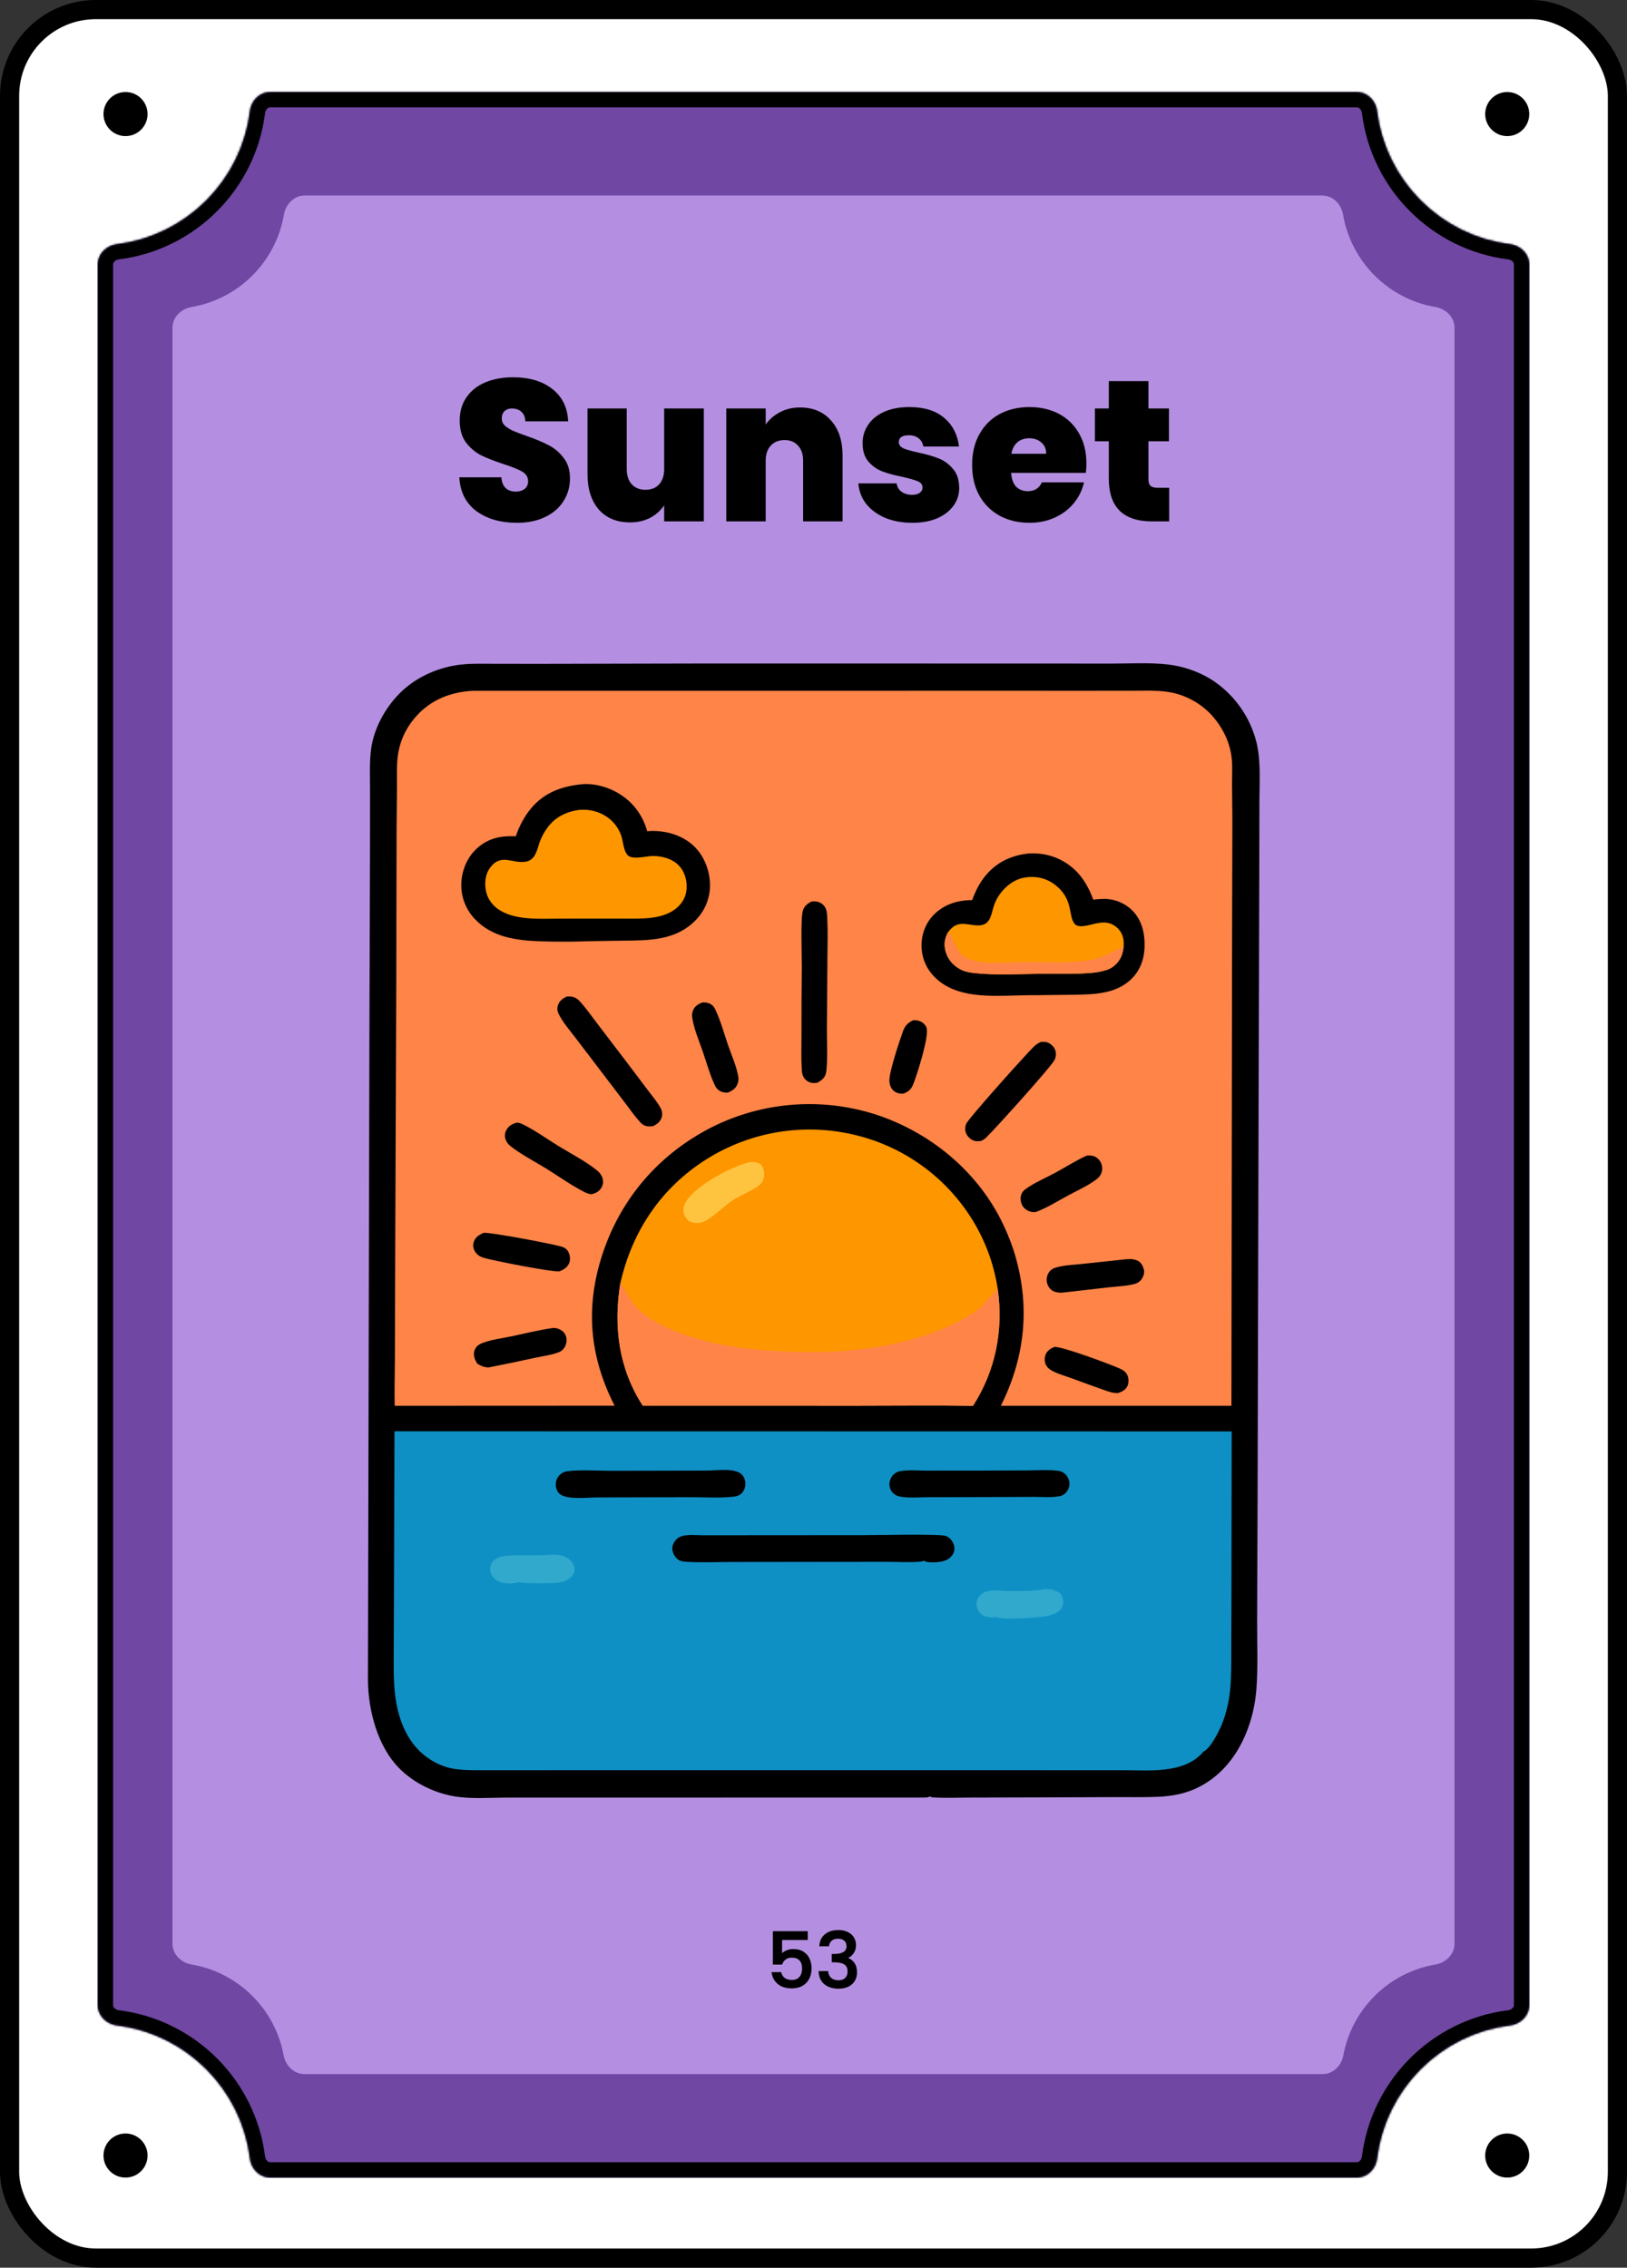 <svg width="849" height="1183" viewBox="0 0 849 1183" fill="none" xmlns="http://www.w3.org/2000/svg">
<rect x="0" y="0" width="849" height="1183" fill="#333333" stroke="none"/>
<rect x="5" y="5" width="839" height="1173" rx="45" fill="white"/>
<rect x="5" y="5" width="839" height="1173" rx="45" stroke="black" stroke-width="10"/>
<circle cx="786.5" cy="1124.5" r="11.5" fill="black"/>
<circle cx="786.5" cy="59.5" r="11.5" fill="black"/>
<path d="M77 1124.5C77 1130.85 71.851 1136 65.5 1136C59.149 1136 54 1130.85 54 1124.5C54 1118.15 59.149 1113 65.5 1113C71.851 1113 77 1118.15 77 1124.5Z" fill="black"/>
<path d="M77 59.5C77 65.851 71.851 71 65.5 71C59.149 71 54 65.851 54 59.5C54 53.149 59.149 48 65.5 48C71.851 48 77 53.149 77 59.5Z" fill="black"/>
<mask id="path-6-inside-1_1_66" fill="white">
<path d="M708 48C713.523 48 717.934 52.5 718.616 57.98C723.122 94.183 751.817 122.878 788.02 127.384C793.5 128.066 798 132.477 798 138V1046C798 1051.52 793.5 1055.93 788.02 1056.62C751.817 1061.12 723.122 1089.82 718.616 1126.02C717.934 1131.5 713.523 1136 708 1136H141C135.477 1136 131.066 1131.5 130.384 1126.02C125.878 1089.82 97.183 1061.12 60.98 1056.62C55.5 1055.93 51 1051.52 51 1046V138C51 132.477 55.5 128.066 60.98 127.384C97.183 122.878 125.878 94.183 130.384 57.98C131.066 52.5 135.477 48 141 48H708Z"/>
</mask>
<path d="M708 48C713.523 48 717.934 52.5 718.616 57.98C723.122 94.183 751.817 122.878 788.02 127.384C793.5 128.066 798 132.477 798 138V1046C798 1051.52 793.5 1055.93 788.02 1056.62C751.817 1061.12 723.122 1089.82 718.616 1126.02C717.934 1131.5 713.523 1136 708 1136H141C135.477 1136 131.066 1131.5 130.384 1126.02C125.878 1089.82 97.183 1061.12 60.98 1056.62C55.5 1055.93 51 1051.52 51 1046V138C51 132.477 55.5 128.066 60.98 127.384C97.183 122.878 125.878 94.183 130.384 57.98C131.066 52.5 135.477 48 141 48H708Z" fill="#7047A3"/>
<path d="M130.384 1126.02L138.322 1125.03L130.384 1126.02ZM718.616 1126.02L710.678 1125.03L718.616 1126.02ZM788.02 1056.62L789.008 1064.56L788.02 1056.62ZM718.616 57.98L726.555 56.992L718.616 57.98ZM718.616 57.98L710.678 58.968C715.635 98.806 747.194 130.365 787.032 135.322L788.02 127.384L789.008 119.445C756.44 115.392 730.608 89.56 726.555 56.992L718.616 57.98ZM798 138H790V1046H798H806V138H798ZM788.02 1056.62L787.032 1048.68C747.194 1053.64 715.635 1085.19 710.678 1125.03L718.616 1126.02L726.555 1127.01C730.608 1094.44 756.44 1068.61 789.008 1064.56L788.02 1056.62ZM708 1136V1128H141V1136V1144H708V1136ZM130.384 1126.02L138.322 1125.03C133.365 1085.19 101.806 1053.64 61.968 1048.68L60.98 1056.62L59.992 1064.56C92.56 1068.61 118.392 1094.44 122.445 1127.01L130.384 1126.02ZM51 1046H59V138H51H43V1046H51ZM60.98 127.384L61.968 135.322C101.806 130.365 133.365 98.806 138.322 58.968L130.384 57.98L122.445 56.992C118.392 89.56 92.56 115.392 59.992 119.445L60.98 127.384ZM141 48V56H708V48V40H141V48ZM130.384 57.98L138.322 58.968C138.438 58.039 138.872 57.231 139.427 56.696C139.954 56.189 140.494 56 141 56V48V40C130.84 40 123.547 48.133 122.445 56.992L130.384 57.98ZM51 138H59C59 137.494 59.189 136.954 59.696 136.427C60.231 135.872 61.039 135.438 61.968 135.322L60.98 127.384L59.992 119.445C51.133 120.547 43 127.84 43 138H51ZM60.98 1056.62L61.968 1048.68C61.039 1048.56 60.231 1048.13 59.696 1047.57C59.189 1047.05 59 1046.51 59 1046H51H43C43 1056.16 51.133 1063.45 59.992 1064.56L60.98 1056.62ZM141 1136V1128C140.494 1128 139.954 1127.81 139.427 1127.3C138.872 1126.77 138.438 1125.96 138.322 1125.03L130.384 1126.02L122.445 1127.01C123.547 1135.87 130.84 1144 141 1144V1136ZM718.616 1126.02L710.678 1125.03C710.562 1125.96 710.128 1126.77 709.573 1127.3C709.046 1127.81 708.506 1128 708 1128V1136V1144C718.16 1144 725.453 1135.87 726.555 1127.01L718.616 1126.02ZM798 1046H790C790 1046.51 789.811 1047.05 789.304 1047.57C788.769 1048.13 787.961 1048.56 787.032 1048.68L788.02 1056.62L789.008 1064.56C797.867 1063.45 806 1056.16 806 1046H798ZM788.02 127.384L787.032 135.322C787.961 135.438 788.769 135.872 789.304 136.427C789.811 136.954 790 137.494 790 138H798H806C806 127.84 797.867 120.547 789.008 119.445L788.02 127.384ZM718.616 57.98L726.555 56.992C725.453 48.133 718.16 40 708 40V48V56C708.506 56 709.046 56.189 709.573 56.696C710.128 57.231 710.562 58.039 710.678 58.968L718.616 57.98Z" fill="black" mask="url(#path-6-inside-1_1_66)"/>
<path d="M690 102C695.523 102 699.911 106.512 700.837 111.957C705.019 136.563 724.437 155.981 749.043 160.163C754.488 161.089 759 165.477 759 171V1014C759 1019.52 754.488 1023.91 749.043 1024.84C724.711 1028.97 705.454 1048 700.984 1072.22C699.993 1077.59 695.633 1082 690.175 1082H158.825C153.367 1082 149.007 1077.59 148.016 1072.22C143.546 1048 124.288 1028.97 99.957 1024.84C94.512 1023.91 90 1019.52 90 1014V171C90 165.477 94.512 161.089 99.957 160.163C124.563 155.981 143.981 136.563 148.163 111.957C149.089 106.512 153.477 102 159 102H690Z" fill="#B48FE1"/>
<mask id="path-9-outside-2_1_66" maskUnits="userSpaceOnUse" x="402" y="1006" width="46" height="32" fill="black">
<rect fill="white" x="402" y="1006" width="46" height="32"/>
<path d="M421.2 1011.76H407.8V1019.72C408.36 1018.97 409.187 1018.35 410.28 1017.84C411.4 1017.33 412.587 1017.08 413.84 1017.08C416.08 1017.08 417.893 1017.56 419.28 1018.52C420.693 1019.48 421.693 1020.69 422.28 1022.16C422.893 1023.63 423.2 1025.17 423.2 1026.8C423.2 1028.77 422.813 1030.53 422.04 1032.08C421.293 1033.6 420.16 1034.8 418.64 1035.68C417.147 1036.56 415.307 1037 413.12 1037C410.213 1037 407.88 1036.28 406.12 1034.84C404.36 1033.4 403.307 1031.49 402.96 1029.12H407.4C407.693 1030.37 408.347 1031.37 409.36 1032.12C410.373 1032.84 411.64 1033.2 413.16 1033.2C415.053 1033.2 416.467 1032.63 417.4 1031.48C418.36 1030.33 418.84 1028.81 418.84 1026.92C418.84 1025 418.36 1023.53 417.4 1022.52C416.44 1021.48 415.027 1020.96 413.16 1020.96C411.853 1020.96 410.747 1021.29 409.84 1021.96C408.96 1022.6 408.32 1023.48 407.92 1024.6H403.6V1007.76H421.2V1011.76ZM427.867 1015.04C428.027 1012.56 428.974 1010.63 430.707 1009.24C432.467 1007.85 434.707 1007.16 437.427 1007.16C439.294 1007.16 440.907 1007.49 442.267 1008.16C443.627 1008.83 444.654 1009.73 445.347 1010.88C446.04 1012.03 446.387 1013.32 446.387 1014.76C446.387 1016.41 445.947 1017.83 445.067 1019C444.187 1020.17 443.134 1020.96 441.907 1021.36V1021.52C443.48 1022 444.707 1022.88 445.587 1024.16C446.467 1025.41 446.907 1027.03 446.907 1029C446.907 1030.57 446.547 1031.97 445.827 1033.2C445.107 1034.43 444.04 1035.4 442.627 1036.12C441.214 1036.81 439.52 1037.16 437.547 1037.16C434.667 1037.16 432.294 1036.43 430.427 1034.96C428.587 1033.47 427.6 1031.33 427.467 1028.56H431.867C431.974 1029.97 432.52 1031.13 433.507 1032.04C434.494 1032.92 435.827 1033.36 437.507 1033.36C439.134 1033.36 440.387 1032.92 441.267 1032.04C442.147 1031.13 442.587 1029.97 442.587 1028.56C442.587 1026.69 441.987 1025.37 440.787 1024.6C439.614 1023.8 437.8 1023.4 435.347 1023.4H434.307V1019.64H435.387C437.547 1019.61 439.187 1019.25 440.307 1018.56C441.454 1017.87 442.027 1016.77 442.027 1015.28C442.027 1014 441.614 1012.99 440.787 1012.24C439.96 1011.47 438.787 1011.08 437.267 1011.08C435.774 1011.08 434.614 1011.47 433.787 1012.24C432.96 1012.99 432.467 1013.92 432.307 1015.04H427.867Z"/>
</mask>
<path d="M421.2 1011.76H407.8V1019.72C408.36 1018.97 409.187 1018.35 410.28 1017.84C411.4 1017.33 412.587 1017.08 413.84 1017.08C416.08 1017.08 417.893 1017.56 419.28 1018.52C420.693 1019.48 421.693 1020.69 422.28 1022.16C422.893 1023.63 423.2 1025.17 423.2 1026.8C423.2 1028.77 422.813 1030.53 422.04 1032.08C421.293 1033.6 420.16 1034.8 418.64 1035.68C417.147 1036.56 415.307 1037 413.12 1037C410.213 1037 407.88 1036.28 406.12 1034.84C404.36 1033.4 403.307 1031.49 402.96 1029.12H407.4C407.693 1030.37 408.347 1031.37 409.36 1032.12C410.373 1032.84 411.64 1033.2 413.16 1033.2C415.053 1033.2 416.467 1032.63 417.4 1031.48C418.36 1030.33 418.84 1028.81 418.84 1026.92C418.84 1025 418.36 1023.53 417.4 1022.52C416.44 1021.48 415.027 1020.96 413.16 1020.96C411.853 1020.96 410.747 1021.29 409.84 1021.96C408.96 1022.6 408.32 1023.48 407.92 1024.6H403.6V1007.76H421.2V1011.76ZM427.867 1015.04C428.027 1012.56 428.974 1010.63 430.707 1009.24C432.467 1007.85 434.707 1007.16 437.427 1007.16C439.294 1007.16 440.907 1007.49 442.267 1008.16C443.627 1008.83 444.654 1009.73 445.347 1010.88C446.04 1012.03 446.387 1013.32 446.387 1014.76C446.387 1016.41 445.947 1017.83 445.067 1019C444.187 1020.17 443.134 1020.96 441.907 1021.36V1021.52C443.48 1022 444.707 1022.88 445.587 1024.16C446.467 1025.41 446.907 1027.03 446.907 1029C446.907 1030.57 446.547 1031.97 445.827 1033.2C445.107 1034.43 444.04 1035.4 442.627 1036.12C441.214 1036.81 439.52 1037.16 437.547 1037.16C434.667 1037.16 432.294 1036.43 430.427 1034.96C428.587 1033.47 427.6 1031.33 427.467 1028.56H431.867C431.974 1029.97 432.52 1031.13 433.507 1032.04C434.494 1032.92 435.827 1033.36 437.507 1033.36C439.134 1033.36 440.387 1032.92 441.267 1032.04C442.147 1031.13 442.587 1029.97 442.587 1028.56C442.587 1026.69 441.987 1025.37 440.787 1024.6C439.614 1023.8 437.8 1023.4 435.347 1023.4H434.307V1019.64H435.387C437.547 1019.61 439.187 1019.25 440.307 1018.56C441.454 1017.87 442.027 1016.77 442.027 1015.28C442.027 1014 441.614 1012.99 440.787 1012.24C439.96 1011.47 438.787 1011.08 437.267 1011.08C435.774 1011.08 434.614 1011.47 433.787 1012.24C432.96 1012.99 432.467 1013.92 432.307 1015.04H427.867Z" fill="black"/>
<path d="M421.2 1011.76V1012.06H421.5V1011.76H421.2ZM407.8 1011.76V1011.46H407.5V1011.76H407.8ZM407.8 1019.72H407.5V1020.62L408.04 1019.9L407.8 1019.72ZM410.28 1017.84L410.156 1017.57L410.154 1017.57L410.28 1017.84ZM419.28 1018.52L419.109 1018.77L419.111 1018.77L419.28 1018.52ZM422.28 1022.16L422.001 1022.27L422.003 1022.28L422.28 1022.16ZM422.04 1032.08L421.772 1031.95L421.771 1031.95L422.04 1032.08ZM418.64 1035.68L418.49 1035.42L418.488 1035.42L418.64 1035.68ZM406.12 1034.84L406.31 1034.61L406.12 1034.84ZM402.96 1029.12V1028.82H402.613L402.663 1029.16L402.96 1029.12ZM407.4 1029.12L407.692 1029.05L407.638 1028.82H407.4V1029.12ZM409.36 1032.12L409.182 1032.36L409.186 1032.36L409.36 1032.12ZM417.4 1031.48L417.17 1031.29L417.167 1031.29L417.4 1031.48ZM417.4 1022.52L417.18 1022.72L417.182 1022.73L417.4 1022.52ZM409.84 1021.96L410.016 1022.2L410.018 1022.2L409.84 1021.96ZM407.92 1024.6V1024.9H408.131L408.203 1024.7L407.92 1024.6ZM403.6 1024.6H403.3V1024.9H403.6V1024.6ZM403.6 1007.76V1007.46H403.3V1007.76H403.6ZM421.2 1007.76H421.5V1007.46H421.2V1007.76ZM421.2 1011.76V1011.46H407.8V1011.76V1012.06H421.2V1011.76ZM407.8 1011.76H407.5V1019.72H407.8H408.1V1011.76H407.8ZM407.8 1019.72L408.04 1019.9C408.563 1019.2 409.345 1018.6 410.406 1018.11L410.28 1017.84L410.154 1017.57C409.028 1018.09 408.157 1018.74 407.56 1019.54L407.8 1019.72ZM410.28 1017.84L410.404 1018.11C411.484 1017.62 412.628 1017.38 413.84 1017.38V1017.08V1016.78C412.545 1016.78 411.316 1017.04 410.156 1017.57L410.28 1017.84ZM413.84 1017.08V1017.38C416.039 1017.38 417.787 1017.85 419.109 1018.77L419.28 1018.52L419.451 1018.27C418 1017.27 416.121 1016.78 413.84 1016.78V1017.08ZM419.28 1018.52L419.111 1018.77C420.48 1019.7 421.439 1020.86 422.001 1022.27L422.28 1022.16L422.559 1022.05C421.948 1020.52 420.907 1019.26 419.449 1018.27L419.28 1018.52ZM422.28 1022.16L422.003 1022.28C422.601 1023.7 422.9 1025.21 422.9 1026.8H423.2H423.5C423.5 1025.13 423.186 1023.55 422.557 1022.04L422.28 1022.16ZM423.2 1026.8H422.9C422.9 1028.73 422.521 1030.45 421.772 1031.95L422.04 1032.08L422.308 1032.21C423.105 1030.62 423.5 1028.81 423.5 1026.8H423.2ZM422.04 1032.08L421.771 1031.95C421.051 1033.41 419.96 1034.57 418.49 1035.42L418.64 1035.68L418.79 1035.94C420.36 1035.03 421.535 1033.79 422.309 1032.21L422.04 1032.08ZM418.64 1035.68L418.488 1035.42C417.051 1036.27 415.267 1036.7 413.12 1036.7V1037V1037.3C415.346 1037.3 417.242 1036.85 418.792 1035.94L418.64 1035.68ZM413.12 1037V1036.7C410.263 1036.7 408.003 1035.99 406.31 1034.61L406.12 1034.84L405.93 1035.07C407.757 1036.57 410.164 1037.3 413.12 1037.3V1037ZM406.12 1034.84L406.31 1034.61C404.611 1033.22 403.593 1031.38 403.257 1029.08L402.96 1029.12L402.663 1029.16C403.02 1031.61 404.109 1033.58 405.93 1035.07L406.12 1034.84ZM402.96 1029.12V1029.42H407.4V1029.12V1028.82H402.96V1029.12ZM407.4 1029.12L407.108 1029.19C407.417 1030.51 408.11 1031.57 409.182 1032.36L409.36 1032.12L409.538 1031.88C408.583 1031.18 407.97 1030.24 407.692 1029.05L407.4 1029.12ZM409.36 1032.12L409.186 1032.36C410.261 1033.13 411.592 1033.5 413.16 1033.5V1033.2V1032.9C411.688 1032.9 410.486 1032.55 409.534 1031.88L409.36 1032.12ZM413.16 1033.2V1033.5C415.116 1033.5 416.627 1032.9 417.633 1031.67L417.4 1031.48L417.167 1031.29C416.306 1032.35 414.991 1032.9 413.16 1032.9V1033.2ZM417.4 1031.48L417.63 1031.67C418.646 1030.46 419.14 1028.86 419.14 1026.92H418.84H418.54C418.54 1028.76 418.074 1030.21 417.17 1031.29L417.4 1031.48ZM418.84 1026.92H419.14C419.14 1024.95 418.648 1023.4 417.618 1022.31L417.4 1022.52L417.182 1022.73C418.072 1023.67 418.54 1025.05 418.54 1026.92H418.84ZM417.4 1022.52L417.62 1022.32C416.587 1021.2 415.082 1020.66 413.16 1020.66V1020.96V1021.26C414.971 1021.26 416.293 1021.76 417.18 1022.72L417.4 1022.52ZM413.16 1020.96V1020.66C411.8 1020.66 410.628 1021.01 409.662 1021.72L409.84 1021.96L410.018 1022.2C410.865 1021.58 411.907 1021.26 413.16 1021.26V1020.96ZM409.84 1021.96L409.664 1021.72C408.73 1022.4 408.056 1023.33 407.637 1024.5L407.92 1024.6L408.203 1024.7C408.584 1023.63 409.19 1022.8 410.016 1022.2L409.84 1021.96ZM407.92 1024.6V1024.3H403.6V1024.6V1024.9H407.92V1024.6ZM403.6 1024.6H403.9V1007.76H403.6H403.3V1024.6H403.6ZM403.6 1007.76V1008.06H421.2V1007.76V1007.46H403.6V1007.76ZM421.2 1007.76H420.9V1011.76H421.2H421.5V1007.76H421.2ZM427.867 1015.04L427.567 1015.02L427.547 1015.34H427.867V1015.04ZM430.707 1009.24L430.521 1009L430.519 1009.01L430.707 1009.24ZM442.267 1008.16L442.135 1008.43L442.267 1008.16ZM445.347 1010.88L445.604 1010.72L445.347 1010.88ZM445.067 1019L445.307 1019.18V1019.18L445.067 1019ZM441.907 1021.36L441.814 1021.07L441.607 1021.14V1021.36H441.907ZM441.907 1021.52H441.607V1021.74L441.819 1021.81L441.907 1021.52ZM445.587 1024.16L445.34 1024.33L445.341 1024.33L445.587 1024.16ZM445.827 1033.2L445.568 1033.05L445.827 1033.2ZM442.627 1036.12L442.759 1036.39L442.763 1036.39L442.627 1036.12ZM430.427 1034.96L430.238 1035.19L430.242 1035.2L430.427 1034.96ZM427.467 1028.56V1028.26H427.152L427.167 1028.57L427.467 1028.56ZM431.867 1028.56L432.166 1028.54L432.145 1028.26H431.867V1028.56ZM433.507 1032.04L433.304 1032.26L433.307 1032.26L433.507 1032.04ZM441.267 1032.04L441.479 1032.25L441.482 1032.25L441.267 1032.04ZM440.787 1024.6L440.618 1024.85L440.624 1024.85L440.787 1024.6ZM434.307 1023.4H434.007V1023.7H434.307V1023.4ZM434.307 1019.64V1019.34H434.007V1019.64H434.307ZM435.387 1019.64V1019.94L435.391 1019.94L435.387 1019.64ZM440.307 1018.56L440.152 1018.3L440.149 1018.3L440.307 1018.56ZM440.787 1012.24L440.582 1012.46L440.586 1012.46L440.787 1012.24ZM433.787 1012.24L433.988 1012.46L433.992 1012.46L433.787 1012.24ZM432.307 1015.04V1015.34H432.567L432.604 1015.08L432.307 1015.04ZM427.867 1015.04L428.166 1015.06C428.322 1012.65 429.235 1010.8 430.894 1009.47L430.707 1009.24L430.519 1009.01C428.712 1010.45 427.732 1012.47 427.567 1015.02L427.867 1015.04ZM430.707 1009.24L430.893 1009.48C432.589 1008.14 434.759 1007.46 437.427 1007.46V1007.16V1006.86C434.654 1006.86 432.345 1007.57 430.521 1009L430.707 1009.24ZM437.427 1007.16V1007.46C439.258 1007.46 440.824 1007.79 442.135 1008.43L442.267 1008.16L442.399 1007.89C440.989 1007.2 439.329 1006.86 437.427 1006.86V1007.16ZM442.267 1008.16L442.135 1008.43C443.45 1009.07 444.43 1009.94 445.09 1011.04L445.347 1010.88L445.604 1010.72C444.877 1009.52 443.804 1008.58 442.399 1007.89L442.267 1008.16ZM445.347 1010.88L445.09 1011.04C445.753 1012.13 446.087 1013.37 446.087 1014.76H446.387H446.687C446.687 1013.27 446.327 1011.92 445.604 1010.72L445.347 1010.88ZM446.387 1014.76H446.087C446.087 1016.36 445.663 1017.71 444.827 1018.82L445.067 1019L445.307 1019.18C446.231 1017.95 446.687 1016.47 446.687 1014.76H446.387ZM445.067 1019L444.827 1018.82C443.979 1019.95 442.974 1020.7 441.814 1021.07L441.907 1021.36L442 1021.65C443.293 1021.22 444.395 1020.4 445.307 1019.18L445.067 1019ZM441.907 1021.36H441.607V1021.52H441.907H442.207V1021.36H441.907ZM441.907 1021.52L441.819 1021.81C443.332 1022.27 444.5 1023.11 445.34 1024.33L445.587 1024.16L445.834 1023.99C444.913 1022.65 443.629 1021.73 441.994 1021.23L441.907 1021.52ZM445.587 1024.16L445.341 1024.33C446.177 1025.52 446.607 1027.07 446.607 1029H446.907H447.207C447.207 1026.98 446.757 1025.3 445.832 1023.99L445.587 1024.16ZM446.907 1029H446.607C446.607 1030.53 446.258 1031.87 445.568 1033.05L445.827 1033.2L446.086 1033.35C446.835 1032.07 447.207 1030.62 447.207 1029H446.907ZM445.827 1033.2L445.568 1033.05C444.88 1034.22 443.859 1035.16 442.491 1035.85L442.627 1036.12L442.763 1036.39C444.221 1035.64 445.333 1034.63 446.086 1033.35L445.827 1033.2ZM442.627 1036.12L442.495 1035.85C441.132 1036.52 439.486 1036.86 437.547 1036.86V1037.16V1037.46C439.555 1037.46 441.295 1037.11 442.759 1036.39L442.627 1036.12ZM437.547 1037.16V1036.86C434.719 1036.86 432.415 1036.14 430.612 1034.72L430.427 1034.96L430.242 1035.2C432.172 1036.71 434.614 1037.46 437.547 1037.46V1037.16ZM430.427 1034.96L430.616 1034.73C428.854 1033.3 427.897 1031.25 427.767 1028.55L427.467 1028.56L427.167 1028.57C427.304 1031.42 428.32 1033.64 430.238 1035.19L430.427 1034.96ZM427.467 1028.56V1028.86H431.867V1028.56V1028.26H427.467V1028.56ZM431.867 1028.56L431.568 1028.58C431.68 1030.07 432.258 1031.3 433.304 1032.26L433.507 1032.04L433.71 1031.82C432.783 1030.97 432.267 1029.88 432.166 1028.54L431.867 1028.56ZM433.507 1032.04L433.307 1032.26C434.362 1033.21 435.774 1033.66 437.507 1033.66V1033.36V1033.06C435.88 1033.06 434.625 1032.63 433.707 1031.82L433.507 1032.04ZM437.507 1033.36V1033.66C439.188 1033.66 440.527 1033.2 441.479 1032.25L441.267 1032.04L441.055 1031.83C440.247 1032.64 439.079 1033.06 437.507 1033.06V1033.36ZM441.267 1032.04L441.482 1032.25C442.423 1031.28 442.887 1030.04 442.887 1028.56H442.587H442.287C442.287 1029.91 441.871 1030.99 441.052 1031.83L441.267 1032.04ZM442.587 1028.56H442.887C442.887 1026.63 442.261 1025.19 440.949 1024.35L440.787 1024.6L440.624 1024.85C441.713 1025.55 442.287 1026.76 442.287 1028.56H442.587ZM440.787 1024.6L440.956 1024.35C439.708 1023.5 437.822 1023.1 435.347 1023.1V1023.4V1023.7C437.779 1023.7 439.519 1024.1 440.618 1024.85L440.787 1024.6ZM435.347 1023.4V1023.1H434.307V1023.4V1023.7H435.347V1023.4ZM434.307 1023.4H434.607V1019.64H434.307H434.007V1023.4H434.307ZM434.307 1019.64V1019.94H435.387V1019.64V1019.34H434.307V1019.64ZM435.387 1019.64L435.391 1019.94C437.574 1019.91 439.278 1019.55 440.465 1018.82L440.307 1018.56L440.149 1018.3C439.096 1018.96 437.52 1019.31 435.383 1019.34L435.387 1019.64ZM440.307 1018.56L440.462 1018.82C441.71 1018.06 442.327 1016.86 442.327 1015.28H442.027H441.727C441.727 1016.68 441.197 1017.67 440.152 1018.3L440.307 1018.56ZM442.027 1015.28H442.327C442.327 1013.93 441.887 1012.83 440.988 1012.02L440.787 1012.24L440.586 1012.46C441.34 1013.14 441.727 1014.07 441.727 1015.28H442.027ZM440.787 1012.24L440.992 1012.02C440.093 1011.18 438.836 1010.78 437.267 1010.78V1011.08V1011.38C438.737 1011.38 439.828 1011.75 440.582 1012.46L440.787 1012.24ZM437.267 1011.08V1010.78C435.722 1010.78 434.48 1011.18 433.582 1012.02L433.787 1012.24L433.992 1012.46C434.747 1011.75 435.825 1011.38 437.267 1011.38V1011.08ZM433.787 1012.24L433.586 1012.02C432.706 1012.81 432.18 1013.81 432.01 1015L432.307 1015.04L432.604 1015.08C432.754 1014.03 433.214 1013.16 433.988 1012.46L433.787 1012.24ZM432.307 1015.04V1014.74H427.867V1015.04V1015.34H432.307V1015.04Z" fill="black" mask="url(#path-9-outside-2_1_66)"/>
<path d="M269.81 272.735C261.2 272.735 254.13 270.705 248.6 266.645C243.07 262.515 240.095 256.635 239.675 249.005H261.62C261.83 251.595 262.6 253.485 263.93 254.675C265.26 255.865 266.975 256.46 269.075 256.46C270.965 256.46 272.505 256.005 273.695 255.095C274.955 254.115 275.585 252.785 275.585 251.105C275.585 248.935 274.57 247.255 272.54 246.065C270.51 244.875 267.22 243.545 262.67 242.075C257.84 240.465 253.92 238.925 250.91 237.455C247.97 235.915 245.38 233.71 243.14 230.84C240.97 227.9 239.885 224.085 239.885 219.395C239.885 214.635 241.075 210.575 243.455 207.215C245.835 203.785 249.125 201.195 253.325 199.445C257.525 197.695 262.285 196.82 267.605 196.82C276.215 196.82 283.075 198.85 288.185 202.91C293.365 206.9 296.13 212.535 296.48 219.815H274.115C274.045 217.575 273.345 215.895 272.015 214.775C270.755 213.655 269.11 213.095 267.08 213.095C265.54 213.095 264.28 213.55 263.3 214.46C262.32 215.37 261.83 216.665 261.83 218.345C261.83 219.745 262.355 220.97 263.405 222.02C264.525 223 265.89 223.875 267.5 224.645C269.11 225.345 271.49 226.255 274.64 227.375C279.33 228.985 283.18 230.595 286.19 232.205C289.27 233.745 291.895 235.95 294.065 238.82C296.305 241.62 297.425 245.19 297.425 249.53C297.425 253.94 296.305 257.895 294.065 261.395C291.895 264.895 288.71 267.66 284.51 269.69C280.38 271.72 275.48 272.735 269.81 272.735ZM367.262 213.095V272H346.577V263.6C344.827 266.26 342.412 268.43 339.332 270.11C336.252 271.72 332.717 272.525 328.727 272.525C321.867 272.525 316.442 270.285 312.452 265.805C308.532 261.255 306.572 255.095 306.572 247.325V213.095H327.047V244.7C327.047 248.06 327.922 250.72 329.672 252.68C331.492 254.57 333.872 255.515 336.812 255.515C339.822 255.515 342.202 254.57 343.952 252.68C345.702 250.72 346.577 248.06 346.577 244.7V213.095H367.262ZM417.51 212.57C424.3 212.57 429.69 214.845 433.68 219.395C437.67 223.875 439.665 229.965 439.665 237.665V272H419.085V240.395C419.085 237.035 418.21 234.41 416.46 232.52C414.71 230.56 412.365 229.58 409.425 229.58C406.345 229.58 403.93 230.56 402.18 232.52C400.43 234.41 399.555 237.035 399.555 240.395V272H378.975V213.095H399.555V221.495C401.375 218.835 403.825 216.7 406.905 215.09C409.985 213.41 413.52 212.57 417.51 212.57ZM476.052 272.735C470.732 272.735 465.972 271.86 461.772 270.11C457.642 268.29 454.352 265.84 451.902 262.76C449.522 259.61 448.192 256.075 447.912 252.155H467.862C468.142 254.045 469.017 255.515 470.487 256.565C471.957 257.615 473.777 258.14 475.947 258.14C477.627 258.14 478.957 257.79 479.937 257.09C480.917 256.39 481.407 255.48 481.407 254.36C481.407 252.89 480.602 251.805 478.992 251.105C477.382 250.405 474.722 249.635 471.012 248.795C466.812 247.955 463.312 247.01 460.512 245.96C457.712 244.91 455.262 243.195 453.162 240.815C451.132 238.435 450.117 235.215 450.117 231.155C450.117 227.655 451.062 224.505 452.952 221.705C454.842 218.835 457.607 216.56 461.247 214.88C464.957 213.2 469.402 212.36 474.582 212.36C482.282 212.36 488.337 214.25 492.747 218.03C497.157 221.81 499.712 226.78 500.412 232.94H481.827C481.477 231.05 480.637 229.615 479.307 228.635C478.047 227.585 476.332 227.06 474.162 227.06C472.482 227.06 471.187 227.375 470.277 228.005C469.437 228.635 469.017 229.51 469.017 230.63C469.017 232.03 469.822 233.115 471.432 233.885C473.042 234.585 475.632 235.32 479.202 236.09C483.472 237 487.007 238.015 489.807 239.135C492.677 240.255 495.162 242.075 497.262 244.595C499.432 247.045 500.517 250.405 500.517 254.675C500.517 258.105 499.502 261.185 497.472 263.915C495.512 266.645 492.677 268.815 488.967 270.425C485.327 271.965 481.022 272.735 476.052 272.735ZM566.915 241.865C566.915 243.475 566.81 245.085 566.6 246.695H527.645C527.855 249.915 528.73 252.33 530.27 253.94C531.88 255.48 533.91 256.25 536.36 256.25C539.79 256.25 542.24 254.71 543.71 251.63H565.655C564.745 255.69 562.96 259.33 560.3 262.55C557.71 265.7 554.42 268.185 550.43 270.005C546.44 271.825 542.03 272.735 537.2 272.735C531.39 272.735 526.21 271.51 521.66 269.06C517.18 266.61 513.645 263.11 511.055 258.56C508.535 254.01 507.275 248.655 507.275 242.495C507.275 236.335 508.535 231.015 511.055 226.535C513.575 221.985 517.075 218.485 521.555 216.035C526.105 213.585 531.32 212.36 537.2 212.36C543.01 212.36 548.155 213.55 552.635 215.93C557.115 218.31 560.615 221.74 563.135 226.22C565.655 230.63 566.915 235.845 566.915 241.865ZM545.915 236.72C545.915 234.2 545.075 232.24 543.395 230.84C541.715 229.37 539.615 228.635 537.095 228.635C534.575 228.635 532.51 229.335 530.9 230.735C529.29 232.065 528.24 234.06 527.75 236.72H545.915ZM610.092 254.465V272H601.167C586.117 272 578.592 264.545 578.592 249.635V230.21H571.347V213.095H578.592V198.815H599.277V213.095H609.987V230.21H599.277V249.95C599.277 251.56 599.627 252.715 600.327 253.415C601.097 254.115 602.357 254.465 604.107 254.465H610.092Z" fill="black"/>
<path d="M365.124 346.146L530.932 346.157L580.275 346.188C589.778 346.179 599.716 345.557 609.147 346.626C617.134 347.494 624.835 350.093 631.715 354.24C643.728 361.787 652.331 373.71 655.709 387.488C658.023 397.315 657.197 408.041 657.187 418.07L657.109 455.898L656.71 589.595L656.237 781.831L655.985 844.886C655.948 856.976 656.536 869.374 655.595 881.405C654.718 892.619 651.303 904.223 645.333 913.807C638.435 924.883 628.186 933.026 615.356 935.954C611.718 936.748 608.016 937.216 604.295 937.354C596.837 937.666 589.297 937.483 581.83 937.515L541.35 937.675L505.639 937.763C499.524 937.772 493.259 938.047 487.16 937.717C486.417 937.68 485.906 937.547 485.27 937.148C484.253 937.772 483.268 937.731 482.116 937.74L312.715 937.772H264.331C255.512 937.772 245.755 938.598 237.089 937.106C226.649 935.307 216.252 930.304 208.693 922.845C197.04 911.351 192.111 892.279 192 876.347L192.762 541.892L193.08 441.495L193.09 411.189C193.093 404.31 192.737 397.197 193.708 390.375C195.206 379.845 200.993 369.317 208.431 361.811C215.706 354.468 225.081 349.763 235.13 347.567C242.674 345.918 250.345 346.288 258.016 346.297L281.42 346.325L365.124 346.146Z" fill="black"/>
<path d="M244.244 360.572C246.214 360.308 248.375 360.393 250.361 360.381L496.388 360.371L570.473 360.372L592.733 360.349C597.919 360.345 603.232 360.124 608.383 360.802C616.956 361.885 624.932 365.767 631.074 371.845C636.95 377.72 641.345 385.846 642.55 394.123C643.266 399.048 642.885 404.215 642.897 409.184C642.914 416.21 643.109 423.228 643.072 430.258L642.915 494.132L642.577 733.374L522.254 733.385C535.354 707.148 537.759 680.062 528.864 652.068C527.089 646.772 524.942 641.609 522.439 636.616C509.127 610.212 484.872 590.534 456.917 581.39C428.687 572.353 398.042 574.718 371.534 587.98C343.932 601.976 323.789 625.234 314.238 654.691C305.347 682.115 307.632 707.7 320.711 733.331L205.964 733.381C205.788 725.411 206.024 717.386 206.064 709.412L206.171 667.237L206.781 511.603L206.941 433.63L207.141 411.063C207.166 405.693 206.891 400.132 207.517 394.794C208.383 387.481 211.36 380.579 216.085 374.93C223.335 366.162 233.065 361.629 244.244 360.572Z" fill="#FF8448"/>
<path d="M303.746 409.117C309.602 408.569 316.353 410.336 321.47 413.135C329.798 417.691 335.146 424.608 337.752 433.649C338.245 433.582 338.727 433.533 339.225 433.515C347.357 433.202 356.015 435.631 362.014 441.323C367.367 446.401 370.328 453.942 370.482 461.263C370.631 468.361 368.013 474.839 363.094 479.95C352.817 490.625 338.896 490.61 325.22 490.725L307.946 490.999C299.349 491.305 290.647 491.358 282.049 491.067C269.487 490.641 256.558 488.975 247.53 479.176C242.802 474.069 240.354 467.26 240.747 460.312C241.088 453.591 244.042 446.873 249.101 442.371C254.91 437.201 261.621 435.897 269.14 436.278C270.891 431.103 273.534 426.057 277.014 421.833C283.925 413.445 293.254 410.107 303.746 409.117Z" fill="black"/>
<path d="M302.152 422.513C302.814 422.436 303.513 422.435 304.18 422.426C312.924 422.308 321.113 427.355 324.106 435.729C325.175 438.719 325.288 444.17 327.747 446.315C330.307 448.548 337.157 446.641 340.308 446.569C345.113 446.458 350.455 447.829 353.977 451.257C356.905 454.109 358.308 458.353 358.324 462.381C358.34 466.413 356.96 469.92 354.081 472.774C346.817 479.974 334.752 479.214 325.292 479.222L309.999 479.211L291.4 479.243C281.422 479.254 268.454 480.263 259.853 474.22C256.485 471.853 254.126 468.301 253.472 464.214C252.841 460.271 253.265 456.016 255.699 452.724C261.461 444.931 267.301 450.679 274.312 449.527C279.766 448.632 280.27 442.674 281.923 438.483C282.903 436.046 284.196 433.746 285.768 431.641C289.84 426.183 295.498 423.435 302.152 422.513Z" fill="#FE9600"/>
<path d="M536.659 445.253C542.269 444.897 547.767 445.827 552.852 448.271C561.842 452.592 567.206 460.163 570.459 469.322C572.126 469.13 573.8 469.003 575.477 468.944C581.054 468.756 586.474 470.809 590.524 474.646C595.318 479.231 597.111 485.448 597.267 491.922C597.433 498.832 595.695 505.262 590.783 510.311C582.453 518.873 570.171 518.787 559.124 518.961L542.431 519.147C538.66 519.143 534.888 519.195 531.118 519.302C516.806 519.63 499.152 520.814 488.128 510.128C483.426 505.57 480.901 499.824 480.881 493.265C480.863 487.074 483.151 481.227 487.603 476.878C492.938 471.666 499.957 469.535 507.286 469.584C508.927 465.084 510.978 460.889 513.996 457.137C519.816 449.899 527.542 446.248 536.659 445.253Z" fill="black"/>
<path d="M494.624 486.457C496.332 484.128 498.063 482.471 501.05 482.045C505.607 481.395 512.298 484.941 515.691 480.508C517.391 478.288 517.812 474.883 518.714 472.27C521.055 465.493 527.266 459.087 534.534 457.83C540.093 456.869 545.675 457.935 550.224 461.349C560.482 469.042 557.204 477.762 560.799 482.014C561.855 483.264 564.126 483.311 565.628 483.103C571.308 482.319 576.643 479.318 581.983 483.181C584.335 484.882 585.819 487.36 586.252 490.217C586.441 491.463 586.391 492.799 586.328 494.054C586.065 495.982 585.694 497.823 584.811 499.576C583.328 502.519 580.681 504.963 577.519 505.991C574.711 506.904 571.752 507.37 568.815 507.603C560.715 508.244 552.29 507.876 544.144 507.975C532.822 508.112 519.805 508.83 508.665 507.661C505.948 507.375 503.482 506.93 501.044 505.638C497.437 503.725 494.685 500.575 493.515 496.641C492.427 492.984 492.819 489.773 494.624 486.457Z" fill="#FE9600"/>
<path d="M494.624 486.458C494.692 486.503 494.762 486.545 494.829 486.593C497.565 488.571 498.427 496.006 503.232 499.184C506.098 501.08 510.453 501.795 513.808 502.113C519.912 502.689 526.569 501.979 532.741 501.945C543.683 501.883 555.769 502.64 566.573 501.218C571.793 500.53 575.939 498.977 580.606 496.646C582.376 495.763 584.391 494.438 586.328 494.055C586.065 495.983 585.694 497.824 584.811 499.577C583.328 502.52 580.681 504.964 577.519 505.991C574.711 506.904 571.752 507.371 568.815 507.603C560.715 508.245 552.29 507.877 544.144 507.976C532.822 508.112 519.805 508.831 508.665 507.661C505.948 507.376 503.482 506.93 501.044 505.639C497.437 503.726 494.685 500.575 493.515 496.641C492.427 492.985 492.819 489.773 494.624 486.458Z" fill="#FF8448"/>
<path d="M423.492 470.279C424.356 470.243 425.32 470.157 426.173 470.324C427.955 470.671 429.442 471.618 430.446 473.136C431.601 474.883 431.601 477.533 431.703 479.567C432.038 486.253 431.787 493.081 431.759 499.78L431.485 536.191C431.426 541.652 432.029 555.39 430.986 559.879C430.403 562.387 428.637 563.623 426.567 564.832C425.534 564.978 424.397 565.094 423.372 564.86C421.699 564.477 420.258 563.484 419.382 562.002C418.545 560.586 418.444 559.109 418.35 557.511C418.007 551.632 418.234 545.619 418.233 539.723C418.208 527.948 418.265 516.174 418.404 504.401C418.442 498.892 417.689 479.227 418.944 475.101C419.715 472.563 421.292 471.462 423.492 470.279Z" fill="black"/>
<path d="M295.747 519.865C296.947 519.789 298.163 519.792 299.32 520.17C300.632 520.597 301.6 521.333 302.522 522.334C305.72 525.805 308.484 529.821 311.353 533.565L326.995 554.076L338.292 569.029C340.53 572.002 343.191 575.074 344.895 578.385C345.615 579.784 345.722 581.705 345.185 583.183C344.385 585.383 342.8 586.473 340.828 587.476C339.467 587.628 338.089 587.762 336.763 587.311C335.615 586.919 334.792 586.227 333.991 585.346C331.203 582.285 328.778 578.789 326.267 575.492L313.694 558.984L300.149 541.212C297.129 537.243 293.5 533.143 291.36 528.621C290.691 527.207 290.687 525.583 291.256 524.13C292.119 521.93 293.727 520.835 295.747 519.865Z" fill="black"/>
<path d="M542.952 543.609C544.279 543.478 545.497 543.374 546.769 543.901C548.425 544.587 549.927 545.979 550.584 547.657C551.235 549.317 551.058 551.244 550.337 552.856C548.867 556.143 518.852 589.415 514.622 593.427C513.718 594.284 512.873 594.815 511.705 595.256C510.653 595.348 509.545 595.449 508.513 595.167C506.839 594.71 505.144 593.23 504.344 591.706C503.462 590.025 503.496 588.089 504.144 586.333C505.112 583.71 535.356 549.99 539.579 545.902C540.605 544.909 541.681 544.245 542.952 543.609Z" fill="black"/>
<path d="M269.778 585.63C270.879 585.718 271.894 586.069 272.879 586.558C279.298 589.744 285.485 594.209 291.605 597.973C297.867 601.823 306.228 606.136 311.785 610.796C312.974 611.793 313.971 613.122 314.414 614.625C314.916 616.33 314.736 618.105 313.802 619.635C312.586 621.628 310.871 622.465 308.689 623.024C307.346 622.877 306.232 622.513 305.038 621.906C298.13 618.395 291.538 613.654 284.934 609.572C278.989 605.897 271.335 601.98 266.053 597.617C264.931 596.708 264.114 595.476 263.713 594.089C263.247 592.528 263.463 590.931 264.243 589.51C265.493 587.234 267.361 586.298 269.778 585.63Z" fill="black"/>
<path d="M587.02 656.982C589.514 656.745 592.009 656.626 594.231 658.018C595.666 658.917 596.643 660.973 596.955 662.612C597.278 664.308 596.53 666.253 595.497 667.596C594.711 668.619 593.783 669.262 592.55 669.642C588.35 670.936 583.423 671.028 579.053 671.528L555.771 674.187C553.523 674.501 551.06 674.497 549.077 673.229C547.562 672.261 546.572 670.551 546.279 668.797C545.973 666.97 546.391 664.988 547.518 663.502C548.308 662.46 549.357 661.776 550.593 661.381C554.991 659.977 560.138 659.857 564.731 659.363L587.02 656.982Z" fill="black"/>
<path d="M252.412 643.118C256.104 642.828 288.44 648.911 292.92 650.318C294.614 650.85 295.76 651.467 296.591 653.133C297.441 654.84 297.732 657.023 297.044 658.83C296.152 661.169 294.131 662.347 291.949 663.245C287.485 663.594 257.434 657.657 252.514 656.206C250.368 655.573 248.741 654.56 247.66 652.532C246.83 650.975 246.705 649.378 247.284 647.711C248.157 645.201 250.159 644.154 252.412 643.118Z" fill="black"/>
<path d="M288.699 692.769C289.986 692.71 291.449 693.127 292.549 693.776C293.971 694.615 295.045 695.859 295.442 697.481C295.915 699.411 295.509 701.557 294.386 703.195C293.684 704.219 292.829 704.94 291.68 705.397C287.922 706.89 283.268 707.456 279.304 708.305C271.177 710.097 263.028 711.792 254.861 713.388C252.564 713.257 251.005 712.608 249.062 711.412C248.281 710.142 247.573 708.821 247.375 707.319C247.147 705.588 247.515 704.114 248.582 702.724C249.53 701.49 250.904 700.906 252.328 700.399C256.878 698.778 262.134 698.133 266.868 697.139C274.086 695.623 281.394 693.763 288.699 692.769Z" fill="black"/>
<path d="M366.394 522.976C367.553 522.887 368.713 522.962 369.817 523.353C371.368 523.903 372.414 524.909 373.125 526.372C376.032 532.345 377.841 539.19 380.008 545.49C381.784 550.651 384.41 556.459 385.295 561.846C385.498 563.081 385.258 564.316 384.836 565.481C383.961 567.895 382.152 568.921 379.969 569.943C378.775 570.066 377.608 569.967 376.481 569.524C374.412 568.712 373.53 567.352 372.664 565.421C370.327 560.205 368.716 554.454 366.869 549.038C364.922 543.332 362.217 537.11 361.259 531.178C361.027 529.743 361.064 528.484 361.627 527.124C362.58 524.819 364.243 523.914 366.394 522.976Z" fill="black"/>
<path d="M567.183 602.833C568.382 602.724 569.695 602.754 570.837 603.171C572.571 603.804 573.934 605.244 574.63 606.938C575.373 608.723 575.327 610.74 574.503 612.49C573.872 613.835 572.86 614.738 571.681 615.593C567.38 618.715 562.099 621.102 557.403 623.631C551.975 626.555 546.414 630.062 540.649 632.227C539.733 632.371 538.842 632.378 537.934 632.159C536.221 631.745 534.321 630.465 533.475 628.91C532.526 627.164 532.289 624.97 532.964 623.089C533.375 621.943 533.939 621.245 534.899 620.523C539.461 617.097 545.571 614.56 550.6 611.836C556.081 608.866 561.488 605.352 567.183 602.833Z" fill="black"/>
<path d="M550.178 702.658C554.342 702.416 578.817 711.49 584.2 713.885C586.142 714.748 587.736 715.767 588.473 717.892C589.009 719.438 589.036 721.683 588.279 723.16C587.255 725.16 585.451 726.016 583.45 726.715C581.094 726.864 578.911 726.111 576.718 725.353C570.837 723.319 564.999 721.131 559.153 718.998C555.648 717.719 551.301 716.58 548.146 714.591C547.081 713.92 546.154 712.922 545.647 711.766C544.986 710.259 545.008 708.143 545.634 706.615C546.48 704.552 548.25 703.511 550.178 702.658Z" fill="black"/>
<path d="M476.519 532.236C477.624 532.25 478.727 532.259 479.777 532.645C481.424 533.253 482.752 534.347 483.431 535.992C485.123 540.088 478.487 560.822 476.513 565.719C475.447 568.362 474.141 569.389 471.581 570.49C470.575 570.568 469.473 570.547 468.506 570.243C466.861 569.731 465.513 568.542 464.8 566.975C464.228 565.735 464.029 564.417 464.116 563.064C464.456 557.8 469.034 544.1 471.015 538.463C472.147 535.236 473.426 533.717 476.519 532.236Z" fill="black"/>
<path d="M205.86 746.666L642.723 746.734L642.583 834.944L642.503 860.58C642.488 867.717 642.609 874.841 641.866 881.951C641.229 888.042 639.804 894.23 637.443 899.889C635.872 903.653 631.481 912.347 627.829 913.848C627.629 914.16 627.457 914.417 627.203 914.688C617.227 925.332 599.637 923.464 586.38 923.478L344.97 923.455L275.2 923.478L254.128 923.492C248.634 923.483 243.044 923.611 237.592 922.858C230.404 921.867 223.559 918.158 218.479 913.022C212.241 906.715 208.609 897.906 206.956 889.3C205.213 880.216 205.45 871.04 205.461 861.846L205.571 834.104L205.86 746.666Z" fill="#0F90C5"/>
<path d="M366.678 800.918L451.017 800.859C456.738 800.851 490.391 800.118 493.51 801.261C495.469 801.977 496.753 803.483 497.535 805.369C498.195 806.967 498.26 808.743 497.505 810.318C496.542 812.328 494.661 813.668 492.571 814.311C490.192 815.045 484.379 815.537 482.223 814.293C482.166 814.26 482.113 814.224 482.058 814.192C481.481 814.453 481.002 814.618 480.366 814.678C474.685 815.192 468.602 814.761 462.879 814.765L427.401 814.802L382.349 814.853C374.255 814.866 365.952 815.238 357.881 814.742C356.164 814.637 354.901 814.485 353.519 813.333C351.986 812.057 350.876 809.895 350.794 807.908C350.719 806.085 351.953 803.956 353.274 802.725C356.222 799.982 362.859 800.934 366.678 800.918Z" fill="black"/>
<path d="M368.614 767.176C373.484 767.195 383.094 765.66 386.861 769.006C388.168 770.167 388.851 771.942 388.946 773.663C389.053 775.613 388.393 777.576 387.018 778.985C385.867 780.164 384.533 780.577 382.945 780.772C375.938 781.63 367.406 781.039 360.216 781.075L311.979 781.177C307.004 781.134 295.796 782.604 292.013 779.303C290.688 778.147 290.013 776.289 289.994 774.558C289.978 772.655 290.715 770.823 292.044 769.46C293.009 768.48 294.26 767.785 295.627 767.587C302.223 766.629 312.251 767.29 319.149 767.282L368.614 767.176Z" fill="black"/>
<path d="M507.797 767.18L536.887 767.078C541.836 767.06 547.186 766.62 552.075 767.287C553.465 767.477 554.597 767.87 555.662 768.823C557.108 770.116 558.072 772.111 558.072 774.057C558.071 775.877 557.235 777.718 555.939 778.986C554.919 779.986 553.737 780.432 552.355 780.651C548.299 781.293 543.708 780.887 539.593 780.902L513.592 780.995L484.764 781.07C479.998 781.078 474.541 781.58 469.841 780.786C468.448 780.551 467.152 779.991 466.115 779.011C464.844 777.789 464.119 776.107 464.101 774.345C464.095 772.484 464.931 770.527 466.266 769.231C467.241 768.286 468.317 767.739 469.649 767.502C474.071 766.715 479.165 767.188 483.66 767.194L507.797 767.18Z" fill="black"/>
<path d="M545.542 828.944C545.987 829.059 546.613 829.036 547.076 829.059C548.994 829.165 550.794 829.61 552.418 830.693C553.622 831.496 554.295 832.685 554.594 834.081C554.971 835.843 554.905 837.514 553.857 839.052C552.215 841.466 549.13 842.453 546.418 843.018C541.972 843.945 522.124 845.354 519.224 843.445C519.015 843.536 518.855 843.624 518.635 843.674C517.124 844.032 514.214 843.477 512.902 842.692C511.262 841.71 510.052 839.892 509.709 838.019C509.384 836.252 509.754 834.443 510.815 832.984C512.059 831.276 513.947 830.39 515.973 829.991C518.907 829.413 522.458 829.876 525.449 829.936C531.785 830.064 538.978 830.179 545.235 829.004L545.542 828.944Z" fill="#30A9CC"/>
<path d="M285.28 811.222C288.68 810.979 292.168 810.754 295.306 812.329C297.163 813.256 298.869 814.922 299.485 816.946C299.933 818.415 299.934 819.898 299.167 821.265C297.938 823.455 295.41 824.791 293.04 825.364C290.218 826.044 272.577 826.37 270.749 825.236C270.263 825.525 269.828 825.69 269.271 825.773C265.652 826.301 261.436 826.26 258.441 823.882C256.971 822.716 255.958 821.031 255.776 819.14C255.621 817.529 256.039 815.923 257.098 814.679C258.262 813.311 259.938 812.475 261.662 812.053C266.291 810.919 279.472 811.626 285.28 811.222Z" fill="#30A9CC"/>
<path d="M323.687 669.488C329.842 642.321 344.971 619.629 368.734 604.698C391.51 590.412 419.043 585.794 445.236 591.865C470.876 597.729 493.129 613.551 507.087 635.839C514.056 646.969 518.664 659.41 520.628 672.393C523.699 693.873 519.482 715.123 507.724 733.391C488.041 733.068 468.307 733.33 448.618 733.324L335.397 733.309C322.839 713.959 320.032 691.921 323.687 669.488Z" fill="#FE9600"/>
<path d="M335.397 733.309C322.839 713.959 320.032 691.921 323.687 669.488C323.746 669.558 323.806 669.626 323.863 669.697C327.079 673.651 328.084 677.878 332.268 682.185C344.477 694.754 371.385 701.42 388.441 703.372C422.879 707.311 462.196 706.436 494.257 692.161C500.081 689.568 505.786 686.776 510.786 682.773C514.86 679.512 517.365 675.08 520.628 672.393C523.699 693.873 519.482 715.123 507.724 733.392C488.041 733.068 468.307 733.33 448.618 733.324L335.397 733.309Z" fill="#FF8448"/>
<path d="M391.195 606.284C392.908 606.107 394.639 606.165 396.19 606.996C397.301 607.593 397.899 608.492 398.278 609.669C398.978 611.842 398.987 614.381 397.848 616.413C395.776 620.11 386.473 623.341 382.645 625.949C377.872 629.201 373.734 633.439 368.882 636.488C367.678 637.244 366.301 637.638 364.947 638.041C363.287 638.041 361.502 638.048 359.999 637.234C358.511 636.429 357.157 634.423 356.739 632.787C356.205 630.697 356.947 628.513 358.041 626.735C363.189 618.363 381.777 608.455 391.195 606.284Z" fill="#FFC43F"/>
</svg>

